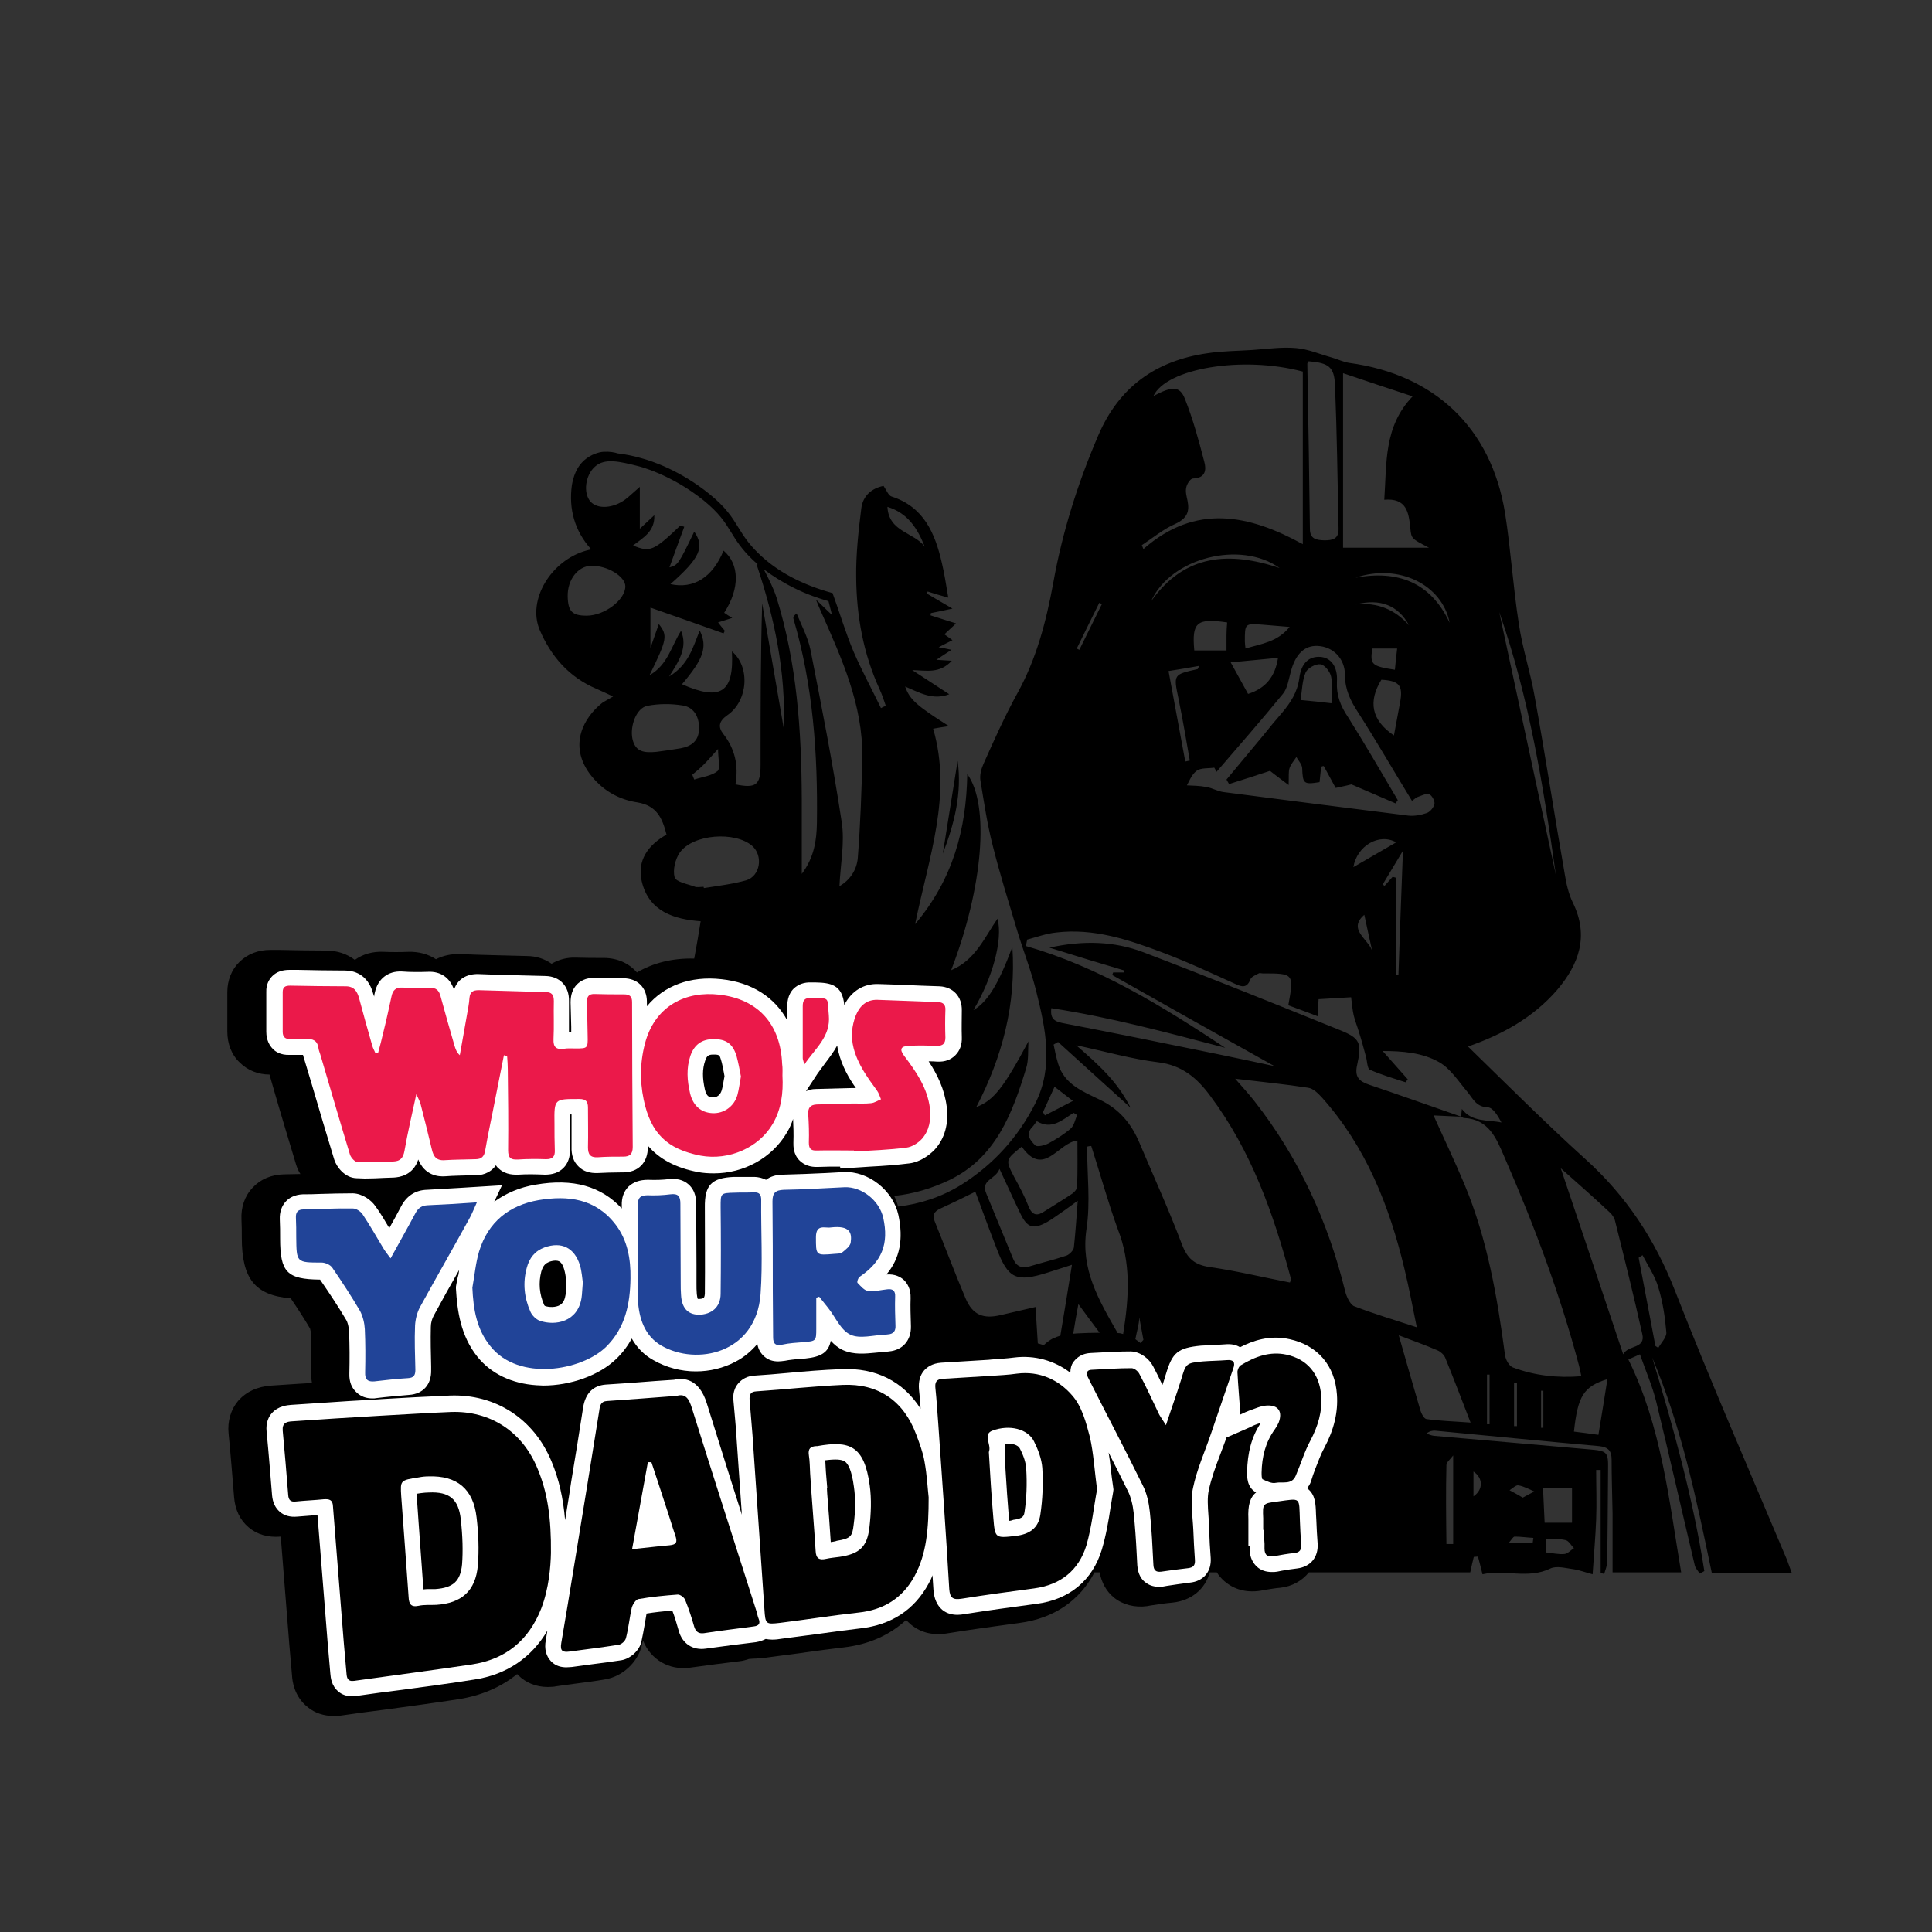 <?xml version="1.0" encoding="utf-8"?>
<!-- Generator: Adobe Illustrator 19.0.0, SVG Export Plug-In . SVG Version: 6.00 Build 0)  -->
<svg version="1.1" id="Layer_1" xmlns="http://www.w3.org/2000/svg" xmlns:xlink="http://www.w3.org/1999/xlink" x="0px" y="0px"
	 viewBox="0 0 600 600" style="enable-background:new 0 0 600 600;" xml:space="preserve">
<rect x="0" y="0" width="600" height="600" fill="#333333" stroke="none"/>
<style type="text/css">
	.st0{fill:#FFFFFF;}
	.st1{fill:#EB194A;}
	.st2{fill:#214498;}
</style>
<g id="XMLID_2231_">
	<path id="XMLID_2336_" d="M556.5,488.6c-0.6-1.5-1-2.8-1.5-4.1c-11.7-27.8-23.8-55.5-34.8-83.6c-6.2-15.9-15.1-29.4-27.7-40.8
		C480,348.8,468,336.8,455.9,325c10.4-3.6,20.2-8.9,27.7-17.6c6.8-8,9.9-16.7,4.9-27c-1.4-2.8-2.1-6.1-2.6-9.2
		c-3.2-18.3-6-36.7-9.3-54.9c-1.3-7.5-3.8-14.9-4.9-22.5c-1.8-11.4-2.5-23.1-4.3-34.5c-4.3-26.4-21.8-43-48.4-46.6
		c-1.9-0.3-3.7-1.2-5.5-1.7c-3.6-1-7.3-2.6-11-2.9c-4.5-0.4-9.1,0.3-13.7,0.6c-4.6,0.3-9.2,0.3-13.8,1c-16,2.3-27.5,10.4-34,25.7
		c-6.3,14.7-11.1,29.9-13.9,45.6c-2.2,12-5.2,23.6-11.2,34.4c-3.9,7.1-7.2,14.5-10.5,21.9c-0.7,1.6-1.2,3.5-0.9,5.2
		c1.1,6.7,2.1,13.5,3.8,20.1c2.2,8.8,4.9,17.4,7.5,26.1c1.9,6.4,4.4,12.6,6,19.1c2.9,11.6,5.5,23.5-0.3,34.9
		c-5.2,10.3-12.9,18.9-22.9,25.2c-6.3,3.9-12.9,6-19.7,6.8c-0.3-1.2-0.7-2.3-1.2-3.3c5.9-0.6,11.6-2.3,17.1-4.9
		c14.5-7,19.6-20.7,23.9-34.8c0.8-2.6,0.5-5.5,0.7-8.3c-7.6,14.2-10.8,18.4-16.2,20.4c8.1-15.6,12.4-32,11.2-49.7
		c-4.3,11.4-7.6,17-12.1,19.6c6-10.1,9.2-21.9,7.5-28.4c-4.1,5.9-6.9,12.9-14.4,16c9.9-25.7,12-51.3,5-60.9
		c-0.3,17.1-4.4,32.6-16.2,46.6c4.2-20.7,11.6-40.1,5.6-60.7c1.5-0.3,3-0.5,4.9-0.8c-10.1-6.4-12.2-8.3-13.6-12.3
		c4.3,1.8,8.5,4.4,13.7,2.4c-4.1-2.7-7.8-5.1-11.5-7.5c4.4,0.1,8.5,1.2,12.3-2.9c-2-0.1-3.2-0.2-4.8-0.3c1.6-1.1,2.9-1.9,4.7-3.1
		c-1.9-0.4-2.8-0.6-4-0.8c1.6-0.8,2.7-1.4,4.3-2.2c-1.1-0.8-1.9-1.4-2.5-1.8c1.2-1.2,2.4-2.2,3.6-3.4c-3.1-1-5.5-1.7-7.9-2.5
		c0-0.2,0.1-0.5,0.1-0.7c2-0.4,4-0.8,6.7-1.4c-3.3-1.9-5.6-3.3-8-4.7c0.1-0.2,0.2-0.4,0.3-0.6c1.9,0.6,3.8,1.2,6.4,1.9
		c-0.7-4.1-1.2-7.5-2-10.8c-2.1-9.2-5.6-17.4-15.6-20.6c-1-0.3-1.6-2-2.5-3.3c-3.6,0.7-6.4,3-6.9,6.9c-0.9,7.1-1.7,14.4-1.6,21.5
		c0.1,12,2.2,23.6,7.2,34.6c0.8,1.7,1.4,3.5,2,5.3c-0.5,0.2-1,0.4-1.5,0.7c-2.8-5.8-5.9-11.5-8.5-17.5c-2.5-5.9-4.3-12.1-6.5-18.1
		l0-0.1c-9.5-2.6-17.3-6.7-23.1-12.4c-3.2-3.1-4.7-5.6-6.2-8c-1.9-3.1-3.9-6.3-9-10.4c-8.9-7.2-17.7-10.2-21.1-11.1
		c-2.4-0.7-4.9-1.2-7.4-1.5c-0.9-0.3-2.4-0.6-4.3-0.5c-0.5,0-3,0.3-5.4,2.1c-3.2,2.4-4.1,6-4.5,8.3c-1,7.3,0.8,14.1,6,19.9
		c-0.8,0.2-1.2,0.3-1.6,0.4c-10.9,3.1-18.3,15.3-14.4,24.6c3.5,8.2,9.1,14.7,17.6,18.3c1.6,0.7,3.1,1.4,5.2,2.4
		c-1.5,0.9-2.5,1.4-3.4,2c-5.8,4.6-10.3,13-4,21.8c3.8,5.2,9,8.2,15,9.1c6,1,7.7,4.9,9,10c-5.7,3.2-9.2,8-7.7,14.5
		c2.2,9.4,10.1,11.8,18.3,12.4c-0.6,3.9-1.3,7.8-2,11.6c-6.6-0.2-12.7,1.3-17.8,4.3c-2.4-2.8-6-4.5-10.3-4.5c-2.9,0-5.9,0-8.7-0.1
		c-2.7-0.1-5.3,0.6-7.5,1.9c-2.1-1.5-4.8-2.4-7.7-2.4c-6.9-0.2-13.8-0.3-20.7-0.6c-2.8-0.1-5.4,0.5-7.5,1.6
		c-2.4-1.6-5.4-2.4-8.6-2.3c-2.6,0.1-5.1,0.1-7.5,0c-3.5-0.2-6.6,0.7-9.1,2.5c-2.5-1.9-5.5-2.9-9-2.9c-4.8,0-9.7-0.1-14.5-0.2
		l-2.7,0c-3.9,0-7.1,1.3-9.6,3.7c-2.5,2.4-3.8,5.8-3.8,9.4c0,4.1,0,8.1,0,12.2c0,3.8,1.3,7.3,3.9,9.7c2.4,2.4,5.7,3.7,9.2,3.7
		l1.2,4.2c2.3,8,4.7,15.9,7.1,23.9c0.3,0.9,0.7,1.9,1.3,2.8c-0.1,0-0.2,0-0.3,0c-1.6,0-3.3,0.1-4.9,0.1c-3.8,0.1-7.2,1.5-9.6,4.1
		c-2.5,2.6-3.7,6.1-3.5,10c0.1,1.9,0.1,3.7,0.1,5.6c0,12.7,4.1,17.9,15.2,18.8c2.3,3.4,4.3,6.5,6,9.4c0,0.1,0.1,0.4,0.2,0.9
		c0.2,4.2,0.2,8.6,0.1,12.6c0,1.2,0.1,2.3,0.3,3.4c-1.2,0.1-2.3,0.1-3.5,0.2l-9.1,0.6c-4.4,0.3-7.8,1.9-10.3,4.7
		c-2.3,2.7-3.4,6.4-3,10.2c0.7,7.1,1.2,13.6,1.7,19.7c0.3,3.9,1.8,7.1,4.5,9.4c2.7,2.3,6.1,3.2,9.9,2.9c0,0,0.1,0,0.1,0
		c0.6,8,1.3,16,1.9,24c0.5,6.4,1,12.8,1.6,19.2c0.1,1.6,0.6,6.4,4.9,9.8c2.2,1.8,5,2.7,8,2.7c0.7,0,1.4,0,2.1-0.1
		c4.7-0.7,9.4-1.3,14.1-1.9c6.6-0.9,14.8-2,22.6-3.2c7-1.1,13.1-3.7,18.2-7.8c0.1,0.1,0.2,0.2,0.3,0.3c2.4,2.4,5.6,3.7,9.2,3.7
		c1.2,0,2.2-0.1,2.5-0.2c1.9-0.3,3.8-0.5,5.8-0.8c3.1-0.4,6.4-0.8,9.7-1.4c5.2-0.9,9.9-5.2,11.2-10.4c0.1-0.5,0.2-1,0.4-1.6
		c2.4,5.9,8.1,9.3,14.6,8.4c5.1-0.7,10.3-1.4,15.4-2c1-0.1,2-0.4,2.9-0.7c0.4,0,0.9-0.1,1.3-0.1h0c1.3,0,2.6-0.2,3.8-0.3
		c3.8-0.5,7.6-1,11.5-1.5l0.6-0.1c4.1-0.6,8.2-1.1,12.3-1.6c7.7-0.9,14.2-3.8,19.3-8.5c0.5,0.5,1,1,1.6,1.5
		c3.1,2.5,6.9,3.4,11.5,2.6c7.4-1.2,14.9-2.2,22.2-3.2c10.6-1.4,18.7-7,23.2-15.7c0.5,0,1.1,0,1.6,0c0.6,3.2,2.1,5.9,4.4,7.8
		c2.8,2.3,6.6,3.2,10.3,2.7l1.1-0.2c2.4-0.4,4.6-0.7,6.8-0.9c5.9-0.6,10.2-4.2,11.6-9.4c0.7,0,1.5,0,2.2,0c0.6,1,1.4,1.9,2.3,2.7
		c3,2.6,6.8,3.7,11.3,3l1.6-0.3c1.5-0.2,2.9-0.5,4.4-0.6c3.8-0.4,6.9-2.2,9-4.8c16.8,0,33.5,0,50.1,0c0.4-1.8,0.7-3.3,1.1-4.8
		c0.4,0,0.9-0.1,1.3-0.1c0.4,1.6,0.9,3.3,1.4,5.5c6.9-1.6,14.1,1.6,21.1-1.8c1.9-0.9,4.7-0.1,7,0.2c2.1,0.3,4.1,1.1,6.1,1.6
		c0.4-6.3,0.9-11.6,1.1-17c0.2-5.1,0-10.3,0-15.4c0.5,0,0.9,0,1.4,0c0,10.7,0,21.3,0,32c0.4,0.1,0.7,0.2,1.1,0.3
		c0.3-1.2,0.9-2.4,0.9-3.6c0.2-9.5,0.2-19,0.3-28.6c0.1-5.8-0.2-6-6-6.5c-16-1.4-32.1-2.8-48.1-4.2c-0.8-0.1-1.5-0.4-2.3-0.7
		c1-0.8,1.8-0.9,2.6-0.9c17,1.6,34,3.3,51,4.8c2.9,0.3,3.9,1.5,3.9,4.2c0,5.6,0.2,11.2,0.3,16.8c0,6.1,0,12.2,0,18.2
		c7.6,0,14.3,0,21.3,0c-3.8-22.6-6.1-45.2-16.4-66.1c0.9-0.4,2-0.9,3.6-1.6c1.8,5.2,3.9,9.9,5.1,14.9c4.1,16.8,7.9,33.7,11.9,50.5
		c0.2,1,1,1.8,1.6,2.7c0.5-0.3,0.9-0.5,1.4-0.8c-3.5-22.6-9.6-44.5-16.2-66.3c9.1,21.5,13.8,44.2,18.5,66.8
		C539.9,488.6,548,488.6,556.5,488.6z M483.2,271.8c-5.9-27.2-11.7-54.4-17.6-81.7C474.9,216.6,479.3,244.1,483.2,271.8z
		 M182.2,191.2c-4.5,0-5.8-1.3-5.9-6c-0.1-5.2,3.2-9.4,7.3-9.5c5-0.1,10.6,3.3,10.6,6.4C194.2,186.3,187.7,191.2,182.2,191.2z
		 M203.8,233.5c-3.5,0.3-6.5,0.2-7.4-4.1c-0.8-3.9,1.2-9.5,4.6-10.2c3.6-0.7,7.5-0.7,11.1-0.1c3.6,0.6,5.1,3.8,5,7.3
		c-0.1,3.7-2.4,5.4-5.8,6C208.8,232.8,206.3,233.2,203.8,233.5z M218.6,237.4c1.2-1.2,2.2-2.4,4.4-4.8c0,3.1,0.8,6.1-0.2,6.9
		c-1.9,1.5-4.8,1.8-7.2,2.6c-0.2-0.5-0.4-1-0.6-1.5C216.2,239.6,217.4,238.6,218.6,237.4z M231.7,273.4c-4.3,1.2-8.7,1.7-13.1,2.4
		c0-0.1-0.1-0.3-0.1-0.4c-1,0-2.1,0.3-2.9-0.1c-2.2-0.8-5.7-1.4-6.1-2.9c-0.6-2.2,0.2-5.6,1.6-7.6c4.1-5.8,17.2-6.7,22.5-2.1
		C237.1,265.8,236.1,272.1,231.7,273.4z M243.4,226.2c-2.2-12.9-4.5-25.9-6.7-38.8c-0.5,16.9-0.5,33.5-0.5,50.2c0,6.2-1.4,7.3-7.8,6
		c1-5.8-0.1-11-3.8-15.7c-1.7-2.2-1.3-4,1.3-5.8c6.5-4.5,7.1-15.1,1.4-19.8c0.7,12.8-3.5,15.5-15.5,10.2c6.7-7.9,8-11.6,5.5-16.7
		c-2.1,5.2-3.4,10.6-9.5,14.3c3.2-5,5.8-9.1,3.7-14.2c-3,4.7-4.1,10.6-9.8,13.8c5.5-11.2,5.7-12.3,2.9-15.9
		c-0.8,2.2-1.5,4.3-2.6,7.4c0-5.2,0-9.1,0-12.5c7.6,2.7,15.2,5.3,22.7,8c0.1-0.3,0.3-0.5,0.4-0.8c-0.7-0.8-1.4-1.7-2.1-2.6
		c1.6-0.5,2.9-0.9,4.4-1.4c-1-0.6-1.8-1.1-2.5-1.6c5-7.7,4.7-15.2-0.2-19.3c-3.4,8.3-9.3,12-16.5,10.4c9.2-8.1,10.7-11.5,7.4-16.3
		c-4.9,10.2-5.1,10.4-7.7,11.1c1.4-3.9,3-8.3,4.6-12.6c-0.4-0.1-0.8-0.3-1.2-0.4c-8.3,7.9-9.4,8.4-14.7,6.2c3.1-2.4,6.8-4.3,6.6-9.4
		c-1.7,1.6-3,2.8-4.5,4.2c0-4.2,0-8.1,0-13c-2.2,1.9-3.3,3-4.5,3.9c-3.8,2.8-8.6,3.1-10.8,0.7c-2.4-2.7-1.6-8.3,1.4-10.9
		c3-2.7,7.6-1.6,13.5-0.1c0,0,10,2.4,20.2,10.6c4.8,3.9,6.6,6.7,8.5,9.8c1.6,2.6,3.2,5.2,6.6,8.5c0.5,0.5,1.1,1,1.7,1.5
		c-0.1,0.1-0.2,0.1-0.3,0.2C240.5,191.8,244.1,208.7,243.4,226.2z M266.4,266.4c-0.3,3.8-2.5,7-5.7,8.8c0.3-6.8,1.7-13.5,0.7-19.9
		c-2.7-17.9-6.2-35.7-9.7-53.5c-0.8-3.9-2.8-7.6-4.3-11.3c-1,0.8-1.1,1.2-1,1.6c6.1,20.7,7.6,42,7.3,63.5
		c-0.1,5.3-0.8,10.6-4.7,15.8c0-8.5,0-16,0-23.5c-0.1-21-1.5-41.9-7.8-62.2c-1-3.1-2.5-6-4-8.9c2.5,1.9,5.6,3.9,9.4,5.8
		c4,2,7.6,3.2,10.7,4.1c0.4,1.4,0.7,2.9,1.1,4.3c-1.5-1.4-2.8-2.7-5-4.8c0.8,2,1.2,2.9,1.6,3.8c6.4,14.5,13,28.9,12.8,45.2
		C267.6,245.5,267.2,256,266.4,266.4z M287.2,169.8c-3.2-4.5-11.2-4.5-11.6-12.4C282.1,159.4,285,164.3,287.2,169.8z M485.9,482.6
		c-1.9,0.2-3.8-0.3-5.9-0.5c0-1.4,0-2.6,0-4.2c2.2,0.1,4.2-0.1,6.2,0.4c1,0.2,1.7,1.6,2.6,2.5C487.8,481.4,486.9,482.5,485.9,482.6z
		 M488.2,462.2c0,3.8,0,7.1,0,10.7c-2.7,0-5.4,0-8.5,0c-0.2-3.6-0.3-7-0.5-10.7C482.3,462.2,485,462.2,488.2,462.2z M471.6,461.3
		c1.7,0.3,3.3,1.2,4.9,1.9c-1.1,0.6-2.2,1.1-3.6,1.9c-1.5-0.9-2.8-1.6-4.1-2.3C469.8,462.2,470.8,461.1,471.6,461.3z M470.4,477.2
		c1.9,0,3.8,0.3,5.8,0.4c-0.1,0.5-0.1,1-0.2,1.5c-2.2,0-4.4,0-7.4,0C469.4,478.2,469.9,477.2,470.4,477.2z M457.6,457
		c3,2,3.1,5.6,0,7.7C457.6,462,457.6,459.6,457.6,457z M449.2,455c0-0.9,1.2-1.8,2.1-3c0,9.7,0,18.6,0,27.5c-0.7,0-1.4,0-2.1,0
		C449.1,471.3,449,463.2,449.2,455z M450.2,193.4c-5.9-12.6-16.1-16.4-29.2-14C434.3,174.9,447.9,181.5,450.2,193.4z M432.5,272.3
		c-0.8,0.9-1.6,1.8-2.5,2.8c-0.2-0.1-0.4-0.3-0.6-0.4c1.9-3.2,3.8-6.3,6.3-10.5c-0.5,13.7-1,26.1-1.4,38.5c-0.2,0-0.4,0-0.7,0.1
		c0-10.1,0-20.1,0-30.2C433.2,272.5,432.8,272.4,432.5,272.3z M420.3,269.3c1.1-6.6,8-10.7,13.3-7.7
		C429.1,264.2,425.1,266.5,420.3,269.3z M426.3,296c-0.5-4-8.2-7.1-2.6-11.9C424.6,288.2,425.4,292.1,426.3,296z M380.1,246
		c-1.9-0.2-3.6-1.3-5.5-1.6c-2.1-0.4-4.2-0.4-6-0.5c0.6-1,1.4-3.3,3-4.5c1.3-1,3.6-0.7,5.5-1c0.2,0.4,0.5,0.8,0.7,1.3
		c6.9-8,13.9-16,20.6-24.2c1.5-1.8,1.8-4.6,2.5-7c1.4-5.3,4.2-8.1,8.3-7.9c4.7,0.2,8.5,3.8,8.5,9.1c0,4.5,1.7,7.9,4.1,11.6
		c5.7,8.9,11,18.1,16.7,27.4c0.8-0.5,1.2-1,1.8-1.2c1.2-0.4,2.6-1.2,3.6-0.8c0.8,0.3,1.7,2,1.6,2.9c-0.2,1.1-1.3,2.5-2.4,2.9
		c-1.8,0.6-3.8,1-5.7,0.8C418.3,250.9,399.2,248.5,380.1,246z M386.8,201.4c-0.1-1.1-0.2-1.6-0.2-2.2c0-5.6,0-5.6,5.5-5.2
		c2.5,0.2,5,0.4,8.4,0.7C396.7,199.4,391.8,199.9,386.8,201.4z M396.9,204.3c-0.9,5.9-3.9,9.5-9.3,11.2c-1.9-3.4-3.7-6.7-5.4-9.8
		C386.3,205.3,391.5,204.8,396.9,204.3z M357.5,186.7c6-13.5,27.8-19,39.9-10.3C381.8,171.2,367.9,172,357.5,186.7z M380.9,202
		c-3.4,0-6.7,0-10,0c-0.8-8.7,0.7-10.1,10.2-8.7c-0.1,1.3-0.2,2.6-0.2,3.9C380.9,198.6,380.9,200,380.9,202z M372.4,206.8
		c-0.3,0.7-0.4,1-0.5,1c-7.5,1.7-7.5,1.6-5.9,9.2c1.3,6.4,2.4,12.8,3.5,19.2c-0.5,0.1-0.9,0.2-1.4,0.3c-1.7-9.2-3.4-18.4-5.2-28.1
		C366.1,207.9,369.1,207.4,372.4,206.8z M429,211.1c5.6,0.3,6.8,1.8,5.8,7.1c-0.6,3.4-1.3,6.8-1.9,10.2
		C425.8,223.6,424.9,217.8,429,211.1z M426.2,201.4c2.4,0,4.7,0,7.7,0c-0.3,2.4-0.5,4.5-0.7,6.6C426,206.9,425.4,206.4,426.2,201.4z
		 M421.1,187.7c7.6-1.9,13.1,0.3,16.5,6.5C433.2,189.3,427.8,187,421.1,187.7z M417.1,115.9c6.8,2.3,14,4.7,21.6,7.2
		c-9,9.4-8,20.6-8.8,32.1c7-0.6,7.6,4,8.1,8.9c0.3,3.2,0.4,3.2,5.8,6c-8.1,0-17,0-26.7,0C417.1,152.6,417.1,134.7,417.1,115.9z
		 M406.4,112.2c6.2,0.5,8,1.7,8.2,7.5c0.6,14.8,0.8,29.6,1.1,44.5c0.1,3.2-1.9,3.6-4.4,3.6c-2.4-0.1-4.5-0.3-4.5-3.6
		c-0.2-17.1-0.5-34.2-0.8-51.2C406,112.7,406.2,112.5,406.4,112.2z M368.8,155.5c-0.3-1.4-0.7-2.8-0.4-4.1c0.2-1.1,1.3-2.8,2.1-2.8
		c3.9-0.1,4.2-2.7,3.5-5.2c-1.7-6.6-3.5-13.2-6-19.5c-1.6-4.1-4-4-9.8-0.9c4-8.6,27.6-12.6,46.4-7.6c0,17.7,0,35.5,0,53.6
		c-16.7-9.2-33.3-12.7-49.5,1.5c-0.2-0.4-0.3-0.8-0.5-1.2c3.5-2.3,6.7-5,10.4-6.6C368.6,161,369.5,159,368.8,155.5z M341.4,187.2
		c0.3,0.1,0.5,0.3,0.8,0.4c-2.3,4.7-4.7,9.5-7,14.2c-0.3-0.1-0.6-0.3-0.8-0.4C336.7,196.6,339.1,191.9,341.4,187.2z M318.6,293.8
		c0.1-0.7,0.3-1.3,0.4-2c3-0.8,6-1.9,9-2.2c11.6-1.4,22.4,2.2,33,6.2c7.7,2.9,15.2,6.4,22.7,9.8c2.1,1,3.6,1.2,4.6-1.4
		c0.3-0.9,1.7-1.4,2.6-1.9c0.3-0.2,0.8,0,1.2,0c9.7,0,9.8,0,8,9.9c2.9,1.1,5.8,2.1,9.1,3.4c0.1-1.8,0.2-3.2,0.3-5.3
		c3.3-0.2,6.5-0.4,10.1-0.6c0.3,2.1,0.4,3.9,0.8,5.6c0.4,1.7,1.1,3.4,1.6,5.1c0.8,2.5,1.5,5.1,2.2,7.7c0.4,1.4,0.4,3.7,1.2,4.1
		c3.6,1.6,7.4,2.7,11.1,3.9c0.2-0.3,0.5-0.6,0.7-0.9c-2.6-2.9-5.2-5.9-7.8-8.8c6.1,0,12.4,0.5,17.6,3.5c3.5,2,6,6,8.8,9.3
		c1.7,2.1,2.7,4.6,6.3,4.7c1.6,0.1,3.1,2.7,4.2,4.7c-4.3-0.9-9.1,0-12.3-4.2c-0.1,0.9-0.2,1.7-0.2,2.4c-9.5-3.3-19-6.7-28.5-9.9
		c-3.3-1.1-4.7-2.5-3.8-6.3c1.5-6.8,0.8-8.2-5.4-10.7c-20.3-8.2-40.6-16.4-61.1-24.2c-9-3.4-18.6-3.7-29.1-1.4
		c8.3,2.6,15.8,4.9,23.3,7.1c0,0.2-0.1,0.4-0.1,0.6c-1.1,0-2.3,0-3.4,0c-0.1,0.3-0.2,0.6-0.3,0.8c17.2,9.7,34.4,19.4,50.4,28.3
		c-4.7-1-11.1-2.4-17.5-3.7c-16.1-3.3-32.3-6.6-48.4-9.7c-2.5-0.5-3.8-1.4-3.4-4.6c18.3,2.8,36.1,7.6,54,12.3
		C361,312.5,341.3,300.3,318.6,293.8z M327.5,337.5c1.8,1.4,3.4,2.6,5.7,4.4c-3.5,1.8-6.1,3.2-8.7,4.5c-0.2-0.3-0.4-0.7-0.6-1
		C325,343,326.2,340.4,327.5,337.5z M320.6,350c0.5-0.5,0.8-1.1,1.4-1.8c4.6,2.8,7.9-0.4,11.4-2.6c0.4,0.2,0.8,0.5,1.1,0.7
		c-0.6,1.4-0.9,3.2-2,4.2c-2.1,1.8-4.5,3.3-6.9,4.6c-1.2,0.6-3.5,1.2-4.1,0.6C320.1,354.3,318.3,352.3,320.6,350z M317.3,356.1
		c6.9,9.8,11.3-1.3,17.3-1.9c0,4.7,0.1,9.5-0.1,14.3c0,0.8-0.8,1.7-1.5,2.2c-2.8,1.9-5.7,3.6-8.5,5.4c-2.3,1.6-3.9,1.5-5.1-1.5
		c-1.2-3.1-2.8-6.1-4.4-9C312.2,360.2,312.2,360.2,317.3,356.1z M310.4,363c2.5,5.3,4.4,9.6,6.5,13.9c2.1,4.4,4,5,8.3,2.6
		c1.6-0.9,3-2,4.5-3c1.5-1,2.9-2.1,5-3.6c-0.4,5.4-0.7,9.9-1.2,14.5c-0.1,0.9-1.3,2.1-2.2,2.5c-3.8,1.3-7.7,2.2-11.6,3.4
		c-2.7,0.8-4.3-0.3-5.2-2.7c-2.7-6.6-5.4-13.1-8.1-19.7C304.3,366.3,309.2,366.4,310.4,363z M329.3,414.8c-0.7,0.2-1.4,0.5-2.1,0.8
		l-0.2-0.4l0.1,0.4c-1.1,0.6-2.1,1.3-3,2.2c-0.6-0.3-1.2-0.4-1.8-0.6c-0.2-3.7-0.5-7.4-0.7-11.3c-3.8,0.9-7.3,1.7-10.8,2.5
		c-5.4,1.3-8.7,0-10.9-5.1c-3.3-7.8-6.3-15.8-9.5-23.7c-0.9-2.1-0.5-3.3,1.7-4.3c3.5-1.6,7-3.3,10.8-5.2c2.2,5.9,4.3,11.7,6.6,17.6
		c3.6,9.5,6.1,10.6,15.9,7.5c2.1-0.7,4.2-1.3,7.5-2.4C331.7,400.4,330.5,407.7,329.3,414.8z M334.5,414.1l-1.2,0.1
		c0.5-3.1,1-6.1,1.6-9.2c2.2,3,4.4,6,6.6,8.9C339,413.9,336.6,414,334.5,414.1z M348.8,414.3c-0.6-0.2-1.1-0.3-1.7-0.3
		c-6-10.5-11.5-19.8-9.7-32.2c1.3-8.4,0.2-17.1,0.2-25.7c0.4-0.1,0.8-0.2,1.3-0.2c2.8,8.7,5.2,17.5,8.3,26
		C351.2,392.1,350.7,402.6,348.8,414.3z M354.2,417.1c-0.5-0.4-1.1-0.8-1.6-1.2c0.4-2.3,1.2-4.6,1.2-6.8c0.4,2.3,0.9,4.6,1.3,7
		C354.8,416.4,354.5,416.8,354.2,417.1z M400.6,398.3c-8.3-1.6-16.5-3.6-24.9-4.8c-4.8-0.7-7-2.7-8.7-7.2
		c-4-10.6-8.7-20.9-13.1-31.3c-2.5-6-6.3-10.6-12.4-13.5c-5.1-2.5-11-4.7-12.9-11.2c-0.6-2-1-3.9-1.4-5.9c0.5-0.3,0.9-0.5,1.4-0.8
		c7.2,6.5,14.4,13.1,22.5,20.4c-4.1-8.2-10-13.4-16.9-19.4c9.3,2,17.3,4.3,25.5,5.3c7.4,0.9,12.1,4.9,16.2,10.5
		c12.7,17,19.6,36.5,25,56.7C401,397.4,400.8,397.7,400.6,398.3z M417.8,401.2c-5.3-21.7-14.4-41.6-28.2-59.2c-1.7-2.2-3.6-4.2-6-7
		c8.3,1,15.5,1.7,22.6,2.8c1.6,0.2,3.1,1.7,4.3,3c13.7,15.3,21,33.7,25.7,53.4c1.4,5.8,2.5,11.7,3.8,18c-7-2.3-13.4-4.2-19.6-6.6
		C419.2,404.9,418.2,402.7,417.8,401.2z M443,440.7c-0.8-0.1-1.7-1.9-2-3.1c-2.2-7.4-4.3-14.9-6.6-22.9c4.2,1.6,8.2,3,12.1,4.7
		c0.9,0.4,1.9,1.3,2.3,2.2c2.6,6.4,5.1,12.9,7.9,20.2C451.4,441.4,447.2,441.3,443,440.7z M462.6,442.3c-0.3,0-0.6,0-0.8,0
		c0-5.1,0-10.2,0-15.4c0.3,0,0.6,0,0.8,0C462.6,432,462.6,437.2,462.6,442.3z M471.1,442.9c-0.3,0-0.6,0-0.9,0c0-4.5,0-9,0-13.5
		c0.3,0,0.6,0,0.9,0C471.1,434,471.1,438.5,471.1,442.9z M479.3,443.4c-0.2,0-0.5,0-0.7,0c0-3.8,0-7.6,0-11.5c0.2,0,0.5,0,0.7,0
		C479.3,435.8,479.3,439.6,479.3,443.4z M469.9,424.7c-1.2-0.4-2.3-2.4-2.5-3.8c-2.4-18.1-5.5-36.1-12.6-53.1
		c-3.1-7.4-6.6-14.7-9.6-21.4c2.7,0.1,5.7,0.3,8.7,0.4c0,0,0,0.1,0,0.1c0.3,0.1,0.5,0.3,0.8,0.3c7.7,0.4,10,6.3,12.5,12.1
		c9.2,21.1,17.3,42.6,23.2,64.9c0.2,0.9,0.4,1.9,0.7,3.2C483.6,428,476.6,427.2,469.9,424.7z M496.4,445.6c-2.7-0.4-5.2-0.7-7.6-1
		c1.2-11.1,3-14,10.4-16.3C498.3,434,497.4,439.6,496.4,445.6z M504.1,420.6c-6.5-19.5-12.8-38.2-19.4-57.8
		c5.5,4.9,10.4,9.2,15.2,13.7c0.8,0.7,1.5,1.8,1.7,2.8c2.9,11.6,5.8,23.2,8.4,34.9C511.2,419,505.6,417.6,504.1,420.6z M515,418.6
		c-0.3-0.2-0.6-0.4-0.9-0.6c-1.7-9.1-3.5-18.3-5.2-27.4c0.4-0.3,0.8-0.5,1.2-0.8c1.7,3.3,3.9,6.5,4.9,10c1.4,4.5,2.1,9.3,2.5,14
		C517.6,415.3,515.9,417,515,418.6z"/>
	<path id="XMLID_2538_" d="M297.4,236.3c-1.5,9.6-3.1,19.2-4.6,28.8C296.4,255.8,298.8,246.3,297.4,236.3z"/>
	<path id="XMLID_2541_" d="M415.2,211.7c0.3-4.7-1.9-7.5-5.2-7.7c-3.4-0.2-5.9,1.8-6.5,6.7c-0.6,4.3-2.7,7.5-5.3,10.6
		c-2,2.3-4,4.7-5.9,7.1c-3.8,4.6-7.6,9.1-11.4,13.7c0.3,0.5,0.5,0.9,0.8,1.4c4.4-1.4,8.8-2.8,12.7-4.1c1.4,1.1,3.1,2.4,5.8,4.4
		c0.1-2.9-0.1-4.2,0.3-5.3c0.4-1.2,1.4-2.3,2.1-3.4c0.6,1.1,1.7,2.2,1.8,3.4c0.2,4.9,0.4,5.2,5.4,4.4c0.2-1.6,0.3-3.2,0.5-4.8
		c0.3-0.1,0.5-0.2,0.8-0.2c1.1,2,2.2,4,3.7,6.8c1.6-0.3,3.6-0.8,4.9-1.1c4.6,2,9.1,3.9,13.7,5.9c0.2-0.3,0.5-0.7,0.7-1
		c-5.1-8.6-10.1-17.3-15.4-25.7C416.2,219.1,415,215.8,415.2,211.7z M413.5,218.4c-3.4-0.4-6.1-0.7-9.6-1c0.5-3.1,0.5-6.1,1.6-8.6
		c0.6-1.3,3.1-2.7,4.6-2.5c1.3,0.2,3,2.3,3.3,3.9C413.9,212.5,413.5,215.2,413.5,218.4z"/>
</g>
<g id="XMLID_2479_">
	<path id="XMLID_2548_" class="st0" d="M89.9,327.6c0.6,0,1.2,0,1.8,0c0.8,0,1.6,0,2.4,0c0.1,0.4,0.2,0.7,0.3,1.1
		c0.1,0.2,0.1,0.4,0.2,0.6l2.1,7c2.3,7.9,4.7,15.9,7.1,23.8c0.7,2.3,3.3,5.7,6.9,5.8c0.9,0,1.7,0.1,2.6,0.1c2.1,0,4.1-0.1,6.1-0.2
		c1,0,1.9-0.1,2.9-0.1c1.8-0.1,6-0.7,7.6-5.6c2,4.9,6.1,5.4,8.5,5.2c2.5-0.2,5-0.2,7.6-0.3l1.7,0c1.5,0,4.4-0.4,6.3-3.1
		c0.2,0.3,0.5,0.7,0.9,1c2.2,2.1,5.1,1.9,6,1.9c2.9-0.2,5.8-0.1,8.3,0c2.4,0,4.3-0.6,5.8-2.1c1.4-1.4,2.1-3.4,2-5.8
		c-0.1-1.7-0.1-3.5-0.1-5.2c0-1,0-1.9,0-2.9c0-0.9,0-1.9,0-2.7c0.2,0,0.4,0,0.6,0c0,1.1,0,2.1,0,3.2c0,2.3,0,4.5,0,6.8
		c-0.1,2.6,0.6,4.7,2.2,6.2c1.5,1.5,3.5,2.1,6,2c2.2-0.1,4.5-0.2,7-0.2c0.2,0,0.4,0,0.7,0c2.4,0,4.3-0.7,5.7-2.1
		c1.4-1.4,2.1-3.4,2.1-5.8c0-0.1,0-0.3,0-0.4c3.6,4.2,8.7,6.9,15.6,8.2c1.6,0.3,3.2,0.4,4.9,0.4c9.3,0,18.1-4.8,22.7-12.7
		c0.8-1.3,1.4-2.7,1.9-4.2c0.1,2.2,0.2,4.6,0.1,7.4c0,0.9-0.1,3.6,2,5.6c1.4,1.3,3.2,2,5.6,1.9c2.3-0.1,4.5-0.1,6.9-0.1l0.1,0.6
		l4.8-0.3c1.5-0.1,3-0.2,4.5-0.3c4-0.2,8.1-0.5,12.1-1c3.3-0.4,6.2-2.5,7.9-4.3c3.1-3.4,4.4-8.1,3.7-13.4c-0.7-5.4-2.9-9.9-5.6-14
		c0.9,0,1.8,0,2.7,0.1c2.4,0.1,4.2-0.6,5.6-2c1.4-1.4,2.1-3.3,2-5.6c-0.1-2.9,0-5.8,0-8.3c0.1-4.3-2.7-7.3-6.9-7.5l-5.8-0.2
		c-4.4-0.2-8.8-0.4-13.1-0.5c-4.7-0.2-8.5,2.2-10.7,6.5c-0.6-6.3-4.2-6.9-9-7l-1.2,0c-2.3-0.1-4.1,0.6-5.5,1.9c-2,2-2,4.7-2,5.6
		c0,1.4,0,2.9,0,4.3c-3.9-7.2-11-11.8-20.4-12.8c-9.7-1.1-17.9,2-23.2,8.4c0-0.5,0-0.9,0-1.4c0-4.4-2.9-7.3-7.4-7.3
		c-3,0-6,0-8.9-0.1c-2.8-0.1-4.5,1.1-5.4,2c-1.4,1.4-2,3.3-2,5.6c0.1,2.5,0.1,5.1,0.2,7.6l0,1.7c-0.2,0-0.5,0-0.7,0
		c0-1.5,0-3.1,0-4.6c0-1.7,0-3.4,0-5.1c0.1-4.6-2.8-7.7-7.3-7.8c-6.9-0.2-13.9-0.3-20.8-0.6c-3.8-0.1-6.6,1.7-7.6,4.9
		c-1.2-3.7-4.1-5.8-8.1-5.6c-2.8,0.1-5.5,0.1-8.1-0.1c-4.3-0.2-7.5,2.3-8.4,6.6c-0.1,0.4-0.2,0.8-0.2,1.2c-0.1-0.3-0.2-0.6-0.3-0.9
		c-1.7-6.3-6.3-7.2-8.8-7.2c-4.9,0-9.8-0.1-14.6-0.2l-2.6,0c-2.2,0-4,0.6-5.3,1.9c-0.9,0.9-2,2.5-1.9,5c0,4.1,0,8.2,0,12.3
		c0,2.7,1.1,4.4,2,5.3C85.5,326.6,87.2,327.7,89.9,327.6z M260,324.7c0.1,0.7,0.2,1.3,0.4,2c1.1,4.4,3.2,8.1,5.4,11.2
		c-0.4,0-0.8,0-1.1,0c-3.8,0.1-7.5,0.2-11.3,0.3c-1.3,0-2.3,0.3-3.1,0.7l3.6-5.5c0.8-1.1,1.6-2.2,2.5-3.4
		C257.6,328.4,258.9,326.7,260,324.7z M219,329.4c0.5-1.5,1-1.9,2.5-1.9c0.1,0,0.1,0,0.2,0c1.7,0,1.8,0.2,2.2,1.6
		c0.4,1.2,0.6,2.6,0.9,4c0.1,0.4,0.1,0.7,0.2,1.1c-0.1,0.4-0.1,0.8-0.2,1.1c-0.2,1.3-0.4,2.4-0.7,3.4c-0.4,1.3-1.5,2.2-2.8,2.1
		c-0.8,0-1.9-0.1-2.4-2.5C218.1,334.7,218.1,332,219,329.4z"/>
	<path id="XMLID_2555_" class="st0" d="M141.7,399l-0.1,0.6l0,0.6c0.4,6.8,1.4,14.6,6.7,21.2c4.2,5.2,10.6,8.3,18.3,8.8
		c0.7,0,1.4,0.1,2.1,0.1c8.6,0,17.4-3.2,22.6-8.2c2.1-2,3.7-4.2,4.9-6.4c1.6,2.8,3.8,5.1,6.7,6.7c4,2.3,8.6,3.5,13.2,3.5
		c4.3,0,8.5-1,12.3-3c2.7-1.4,4.9-3.3,6.8-5.5c0.3,1.7,1.1,3,2.3,4c1.2,1,2.6,1.4,4.2,1.4c0.6,0,1.3-0.1,2.1-0.2
		c1.4-0.3,3-0.4,4.6-0.6l1.7-0.1c4.9-0.5,7.2-1.9,7.9-5.5c1.1,1.2,2.3,2.2,3.8,2.9c3.4,1.5,6.9,1.1,10.1,0.8c1-0.1,2.1-0.2,3-0.3
		c0.3,0,0.7,0,1.2-0.1c4.3-0.4,6.9-3.5,6.8-7.8c-0.1-3.5-0.2-6.2-0.1-8.7c0.1-3-1.1-4.7-2.1-5.7c-1-0.9-2.7-1.9-5.4-1.7
		c4.2-5,5.3-11,3.7-18.5c-1.7-7.7-9.4-13.7-17-13.3c-1.8,0.1-3.6,0.2-5.5,0.3c-4.4,0.2-8.9,0.4-13.3,0.5c-2.2,0-4,0.6-5.3,1.6
		c-1-0.5-2.2-0.9-3.9-0.9c-0.9,0-1.8,0-2.8,0c-1.1,0-2.2,0-3.3,0c-6.9,0.3-9.1,2.5-9,9.5c0,8.6,0.1,17.7,0,26.8
		c0,0.3-0.1,0.9-0.3,1.2c-0.3,0.3-0.9,0.4-1.6,0.4c-0.2,0-0.3,0-0.3,0c-0.1-0.2-0.2-0.7-0.3-1.5c-0.1-1.1-0.1-2.2-0.1-3.4l0-5.7
		c0-6.3-0.1-12.6-0.1-18.9c0-1,0-4-2.4-6.1c-1.6-1.4-3.7-1.9-6.2-1.6c-1.8,0.2-3.7,0.3-6.4,0.2c-2.5,0-4.5,0.7-6,2.1
		c-1.5,1.5-2.2,3.5-2.1,6c0,0.3,0,0.6,0,0.8c-6.4-6.9-15.1-9.4-26.7-7.4c-5,0.8-9.3,2.7-12.9,5.3l2.4-5.1l-12.9,0.8
		c-3.6,0.2-7,0.4-10.4,0.6c-3.6,0.1-6.3,1.9-8,5.1c-1.2,2.3-2.4,4.5-3.7,6.8c-1.3-2.2-2.7-4.6-4.3-6.8c-1.3-1.9-4-3.9-7-4
		c-3.5,0-7.1,0.1-10.5,0.2c-1.7,0.1-3.3,0.1-5,0.1c-2.7,0.1-4.4,1.2-5.3,2.2c-1.3,1.4-2,3.3-1.9,5.6c0.1,1.9,0.1,3.9,0.1,5.9
		c0,10.5,2.1,12.7,12.4,12.8c3.1,4.5,5.8,8.6,8.1,12.5c0.5,0.8,0.8,2.1,0.9,3.5c0.2,4.4,0.2,8.9,0.1,13.1c-0.1,2.6,0.7,4.6,2.3,6
		c1.3,1.2,2.9,1.8,4.9,1.8c0.4,0,0.8,0,1.2-0.1c3.2-0.4,6.7-0.7,10.2-1c4.3-0.3,6.9-3.2,6.8-7.7l0-1.1c-0.1-4.1-0.2-8.3-0.1-12.3
		c0-1.3,0.4-2.6,0.9-3.5c2.6-4.8,5.2-9.5,7.9-14.2c-0.1,0.5-0.1,0.9-0.2,1.4C142.1,396.7,141.9,397.9,141.7,399z M175.9,399.8
		c-0.1,1-0.1,1.7-0.3,2.5c-0.3,1.9-1.1,2.6-1.7,3c-1.4,0.8-3.4,0.7-4.6,0.3c-0.1-0.1-0.3-0.2-0.3-0.3c-1.5-3.4-1.8-6.9-0.9-10.4
		c0.6-2.1,1.5-2.6,2.4-3c0.8-0.3,1.5-0.4,2.1-0.4c0.4,0,0.8,0.1,1,0.2c0.9,0.4,1.4,1.8,1.6,2.5c0.3,1,0.5,2.2,0.6,3.3
		c0,0.3,0.1,0.6,0.1,0.8C175.9,398.9,175.9,399.4,175.9,399.8z"/>
	<path id="XMLID_2558_" class="st0" d="M408.5,456.1c0.9-2.3,1.7-4.5,2.8-6.5c3-5.6,4.3-11.1,3.9-16.5c-0.6-9-6-15.3-14.7-17.2
		c-6.2-1.4-11.5,0.5-15.4,2.5c-1.1-0.7-2.6-1.1-4.7-0.9c-1.1,0.1-2.2,0.1-3.3,0.2c-1.4,0.1-2.7,0.1-4.1,0.2
		c-7.2,0.7-8.9,2.1-10.9,8.8l-0.1,0.3c-0.3,1-0.6,2.1-1,3.1c-0.9-1.9-1.9-3.9-2.9-5.8c-1.2-2.3-3.9-4.5-6.9-4.6
		c-3.6,0-7.2,0.2-10.7,0.4l-1.9,0.1c-3.2,0.2-4.7,2-5.4,3c-0.4,0.6-0.8,1.7-0.8,3.1c-5-3.8-11.1-5.5-17.5-4.7
		c-2.2,0.3-4.5,0.4-6.9,0.6l-1,0.1c-4.9,0.3-9.8,0.6-14.7,0.9c-2.8,0.2-4.4,1.4-5.3,2.4c-1.3,1.5-1.8,3.5-1.6,5.9
		c0.2,1.9,0.4,3.8,0.5,6c-5.4-8.5-13.9-12.8-24.6-12.3c-5.7,0.2-11.4,0.7-16.9,1.2c-3.3,0.3-6.7,0.6-10,0.8c-2.2,0.1-3.9,1-5.1,2.4
		c-1.9,2.2-1.6,4.8-1.5,5.6c0.3,3.6,0.7,7.2,0.9,10.8c0.6,8.1,1.1,16.3,1.7,24.4c-3.7-11.5-7.3-23.1-10.9-34.6
		c-2.4-7.7-7.2-8-10.2-7.3l-5.9,0.4c-5.2,0.4-10.2,0.8-15.3,1.1c-3.9,0.3-6.3,2.7-7,7.1c-1.2,7.7-2.4,15.3-3.7,23l-0.7,4.6
		c-0.4,2.5-0.8,5-1.2,7.4c-0.6-6.9-1.9-12.7-4.2-18.2c-5.5-13.3-17.4-21-31.5-20.5c-7.1,0.3-14.3,0.7-21.2,1.1l-1.4,0.1
		c-5.9,0.3-11.8,0.7-17.7,1.1l-9.1,0.6c-1.1,0.1-4,0.3-6,2.6c-0.9,1-1.9,2.9-1.6,5.7c0.7,7.2,1.2,13.7,1.7,19.8
		c0.2,2.2,1,3.9,2.4,5.1c1.4,1.2,3.2,1.7,5.4,1.5c1.3-0.1,2.5-0.2,3.8-0.3c0.8-0.1,1.7-0.1,2.5-0.2c0.8,10,1.6,20.1,2.4,30.1
		c0.5,6.4,1,12.8,1.6,19.2c0.1,1.1,0.3,3.8,2.6,5.6c0.8,0.7,2.2,1.4,4.2,1.4c0.4,0,0.8,0,1.2-0.1c4.7-0.7,9.4-1.3,14.2-1.9
		c7.4-1,15-2,22.5-3.2c10-1.5,17.8-6.8,22.7-15.2c-0.2,1-0.3,2-0.5,3c-0.5,2.7,0.1,4.9,1.6,6.5c1.5,1.6,3.4,1.9,4.8,1.9
		c0.7,0,1.3-0.1,1.7-0.1c2-0.3,3.9-0.5,5.9-0.8c3.1-0.4,6.3-0.8,9.5-1.3c2.8-0.5,5.6-3,6.2-5.8c0.4-1.8,0.7-3.5,1-5.2
		c0.2-1.2,0.4-2.4,0.6-3.5c2.5-0.4,5.1-0.7,8-0.9c0.7,1.8,1.3,3.8,2,6.3c1.1,3.9,4.3,6.1,8.4,5.5c5.1-0.7,10.3-1.4,15.5-2
		c1.3-0.2,2.3-0.6,3.1-1c0.6,0.1,1.3,0.2,2,0.2c1,0,2-0.1,3.1-0.3c3.8-0.5,7.6-1,11.4-1.5c4.3-0.6,8.7-1.2,13-1.7
		c9.6-1.1,16.7-5.8,21.1-13.9c0.5-0.9,0.9-1.7,1.2-2.6c0.1,1.5,0.2,3,0.3,4.6c0.1,1,0.3,4.1,2.8,6.2c1.5,1.2,3.2,1.5,4.7,1.5
		c0.7,0,1.4-0.1,2-0.2c7.5-1.2,15-2.2,22.4-3.2c10.3-1.3,17.5-7.3,20.4-16.9c1.3-4.4,2.1-9,2.7-13.1c0.3-1.6,0.5-3.2,0.8-4.7
		l0.1-0.8l-0.1-0.8c-0.3-1.9-0.5-3.7-0.7-5.4c-0.2-1.8-0.4-3.6-0.7-5.3c2.1,4.1,4.1,8.2,6.1,12.2c0.8,1.7,1.4,3.9,1.7,6.7
		c0.4,4,0.7,8.2,0.9,12.3l0.2,3.8c0.2,2.9,1.4,4.5,2.5,5.3c0.9,0.7,2.2,1.4,4.3,1.4c0.4,0,0.9,0,1.3-0.1l1.1-0.2
		c2.5-0.4,4.8-0.7,7.1-1c4.2-0.4,6.8-3.4,6.5-7.7c-0.2-2.5-0.4-5.8-0.5-9.1c0-1.3-0.1-2.7-0.2-4c-0.2-2.9-0.4-5.6,0.1-7.9
		c0.8-3.7,2.1-7.3,3.6-11.2c0.6-1.7,1.3-3.4,1.9-5.1c0-0.1,0.1-0.3,0.1-0.4l0,0.3l6.4-2.8c0.5-0.2,0.9-0.4,1.3-0.6
		c0.4-0.2,0.8-0.4,1.1-0.5c0.5-0.2,1-0.4,1.6-0.5c0,0,0.1,0,0.1,0c-2.8,4.2-4.1,9.2-4.2,15.2c0,1.4-0.1,4.7,2.8,6.3
		c-1.9,1.5-2.6,4-2.4,8.2c0,0.7,0,1.5,0,2.2l0,6.1h0.4c0,0.2,0,0.5,0,0.7c-0.1,3.1,1.2,4.9,2.3,5.9c1.2,1.1,2.8,1.6,4.6,1.6
		c0.5,0,1.1,0,1.6-0.1l1.5-0.3c1.6-0.3,3.1-0.5,4.7-0.7c4.2-0.5,6.7-3.5,6.4-7.8c-0.2-2.4-0.3-4.8-0.4-7.2l-0.1-1.8
		c-0.1-3.3-0.2-6-2.5-7.9c-0.1-0.1-0.2-0.2-0.3-0.2c0.5-0.6,0.9-1.2,1.2-2C407.5,458.8,408,457.4,408.5,456.1z M133.4,493.5
		c-0.6,0-1.2,0-1.9,0.1c-0.5-6.8-1-13.7-1.5-20.8l-0.6-8.6c0-0.1,0-0.2,0-0.3c0.4-0.1,0.9-0.1,1.3-0.2c0.8-0.1,1.7-0.2,2.5-0.2
		c6.4-0.3,9.2,2.1,9.9,8.3c0.6,5.4,0.7,9.9,0.4,14c-0.5,5.2-2.7,7.3-8.3,7.7C134.5,493.5,134,493.5,133.4,493.5z M313.4,472.3
		c0-0.4-0.1-0.8-0.1-1.2c-0.4-4.7-0.7-9.4-1-14.2l-0.3-5.1v-0.6c0.2-1,0.1-2,0-2.8c2.3-0.3,4.2,0.4,4.7,1.4c1.3,2.5,1.9,4.6,2,6.3
		c0.3,4.8,0.1,9.3-0.5,13.3c-0.2,1.3-0.3,2.2-3.5,2.6C314.2,472.2,313.8,472.3,313.4,472.3z M258.7,478.8c-0.2,0-0.5,0.1-0.7,0.1
		c-0.3-5-0.7-10-1.1-15l-0.1-1.9l0.1,0l-0.4-4.8c0-0.6-0.1-1.1-0.1-1.7c0-0.6-0.1-1.3-0.1-2c3.2-0.4,5.1-0.3,6.1,0.4
		c0.9,0.6,2.1,2.5,2.8,7.9c0.5,3.4,0.5,7.4-0.1,11.8c-0.4,3.5-0.9,4.2-5.2,4.9C259.4,478.7,259.1,478.7,258.7,478.8z"/>
</g>
<path id="XMLID_2379_" d="M171.1,482.3c-0.1,4.2-0.6,10.9-3,17.2c-3.9,9.9-11,15.8-21.5,17.4c-12.2,1.8-24.4,3.4-36.6,5.1
	c-2.1,0.3-2.3-1-2.4-2.4c-0.6-6.4-1.1-12.7-1.6-19.1c-0.9-10.9-1.7-21.9-2.6-32.8c-0.1-1.9-1.1-2.2-2.8-2.1
	c-2.9,0.3-5.8,0.4-8.7,0.7c-1.6,0.2-2.3-0.4-2.4-2.1c-0.5-6.6-1.1-13.3-1.7-19.9c-0.2-2.4,1.2-2.8,3-2.9c8.9-0.6,17.9-1.2,26.8-1.7
	c7.5-0.4,15-0.9,22.5-1.2c12.2-0.4,22.1,6.1,26.8,17.5C170.1,463.6,171.2,471.6,171.1,482.3z M124.6,464.6c0.8,11,1.6,21.2,2.3,31.4
	c0.1,2.1,0.7,3.2,3.1,2.7c1.8-0.4,3.6-0.2,5.5-0.3c7.8-0.5,12.2-4.3,12.9-12.2c0.4-4.9,0.2-10-0.4-15c-1-8.8-6.1-13-14.9-12.7
	c-1,0-2,0.1-3,0.3C124.3,459.7,124.3,459.7,124.6,464.6z"/>
<path id="XMLID_2376_" class="st1" d="M156.5,327.7c-0.9,4.5-1.8,9.1-2.7,13.6c-1,5.3-2.2,10.6-3.1,15.9c-0.3,1.9-1.1,2.8-3,2.8
	c-3.2,0.1-6.4,0.1-9.6,0.3c-2.6,0.2-3.5-1.2-4-3.4c-1.1-4.7-2.3-9.4-3.5-14.1c-0.2-0.8-0.7-1.6-1.3-3c-1.4,6.4-2.7,12-3.7,17.7
	c-0.4,2.1-1.3,3.1-3.3,3.2c-3.7,0.1-7.5,0.4-11.2,0.2c-0.9,0-2.1-1.4-2.4-2.3c-3.1-10.2-6.1-20.5-9.1-30.7c-0.2-0.8-0.6-1.6-0.7-2.4
	c-0.3-2.3-1.7-3-3.9-2.8c-1.6,0.1-3.3,0-4.9,0c-1.6,0-2.3-0.7-2.3-2.3c0-4.1,0-8.2,0-12.3c0-1.6,0.8-2,2.3-2
	c5.8,0.1,11.5,0.2,17.3,0.2c2.5,0,3.5,1.5,4.1,3.6c1.3,4.9,2.7,9.9,4.1,14.8c0.2,0.8,0.7,1.6,1,2.4c0.3,0,0.5,0,0.8,0
	c0.6-2.2,1.2-4.5,1.7-6.7c0.9-3.6,1.7-7.3,2.5-11c0.4-1.9,1.3-2.8,3.4-2.7c2.8,0.1,5.7,0.2,8.5,0.1c1.9-0.1,2.8,0.7,3.3,2.5
	c1.4,5.2,2.9,10.4,4.4,15.6c0.3,0.9,0.6,1.9,1.6,2.8c0.7-4.1,1.5-8.2,2.2-12.4c0.3-1.8,0.7-3.6,0.8-5.4c0.2-1.9,1.1-2.4,2.9-2.4
	c6.9,0.2,13.9,0.4,20.8,0.6c1.9,0,2.5,0.9,2.5,2.8c-0.1,3.9,0.1,7.9-0.1,11.8c-0.1,2.5,0.8,3.3,3.2,3c1.2-0.2,2.4-0.1,3.6-0.1
	c3.8,0,3.9,0,3.8-4c-0.1-3.5-0.1-7-0.2-10.4c-0.1-1.7,0.6-2.6,2.4-2.5c3,0.1,6,0.1,9.1,0.1c1.7,0,2.5,0.6,2.5,2.4
	c0,15,0.1,30,0.2,45c0,2.2-0.9,3-2.9,3c-2.7,0-5.3,0-8,0.2c-2.3,0.1-3-0.9-3-3.1c0.1-4.1,0-8.2,0-12.3c0-1.9-0.6-2.7-2.7-2.7
	c-7.8,0-7.8-0.1-7.7,7.7c0,2.7,0,5.5,0.1,8.2c0.1,2-0.7,2.8-2.7,2.8c-2.9-0.1-5.9-0.1-8.8,0.1c-2.2,0.1-3-0.5-3-2.9
	c0.1-8.3,0-16.6-0.1-25c0-1.4-0.1-2.7-0.2-4.1C157,327.8,156.7,327.8,156.5,327.7z"/>
<path id="XMLID_2373_" d="M210.2,433.5c2.7-0.8,3.8,0.9,4.7,3.9c6.6,21.1,13.4,42.1,20.1,63.2c0.2,0.7,0.3,1.4,0.6,2.1
	c0.6,1.5,0.1,2.2-1.5,2.4c-5.2,0.7-10.3,1.3-15.5,2.1c-1.6,0.2-2.5-0.4-3-2c-0.8-2.8-1.7-5.6-2.8-8.3c-0.3-0.8-1.5-1.7-2.3-1.7
	c-4.1,0.3-8.2,0.7-12.2,1.4c-0.8,0.1-1.8,1.6-2.1,2.7c-0.7,3.1-1,6.3-1.8,9.4c-0.2,0.9-1.4,2-2.3,2.1c-5,0.8-10.1,1.4-15.2,2.1
	c-2.2,0.3-3-0.2-2.6-2.6c2.8-16.4,5.4-32.8,8.1-49.2c1.2-7.7,2.5-15.3,3.7-23c0.2-1.6,0.5-2.9,2.4-3
	C195.6,434.6,202.6,434.1,210.2,433.5z M202.3,454.1c-0.4,0-0.7,0-1.1,0c-1.6,8.8-3.2,17.7-4.9,27c4.2-0.4,7.9-0.9,11.6-1.2
	c2.3-0.2,2.5-1.1,1.8-3.1c-1.1-3.2-2-6.4-3.1-9.6C205.2,462.8,203.7,458.4,202.3,454.1z"/>
<path id="XMLID_2367_" d="M288.4,465c0,9.7-0.6,17.5-4.4,24.5c-3.7,6.8-9.6,10.5-17.4,11.3c-8.2,0.9-16.3,2.2-24.4,3.2
	c-4.4,0.5-4.5,0.4-4.8-4.2c-1.2-18-2.5-36.1-3.7-54.1c-0.3-3.6-0.6-7.3-0.9-10.9c-0.1-1.6,0.2-2.6,2.1-2.7c8.9-0.6,17.8-1.6,26.8-2
	c11-0.5,18.9,4.9,22.8,15.3c1,2.7,2.1,5.5,2.6,8.4C287.9,458.1,288.1,462.5,288.4,465z M251.6,457.6
	C251.6,457.6,251.6,457.6,251.6,457.6c0.5,8,1.2,16,1.7,24c0.1,2.4,1.1,3,3.3,2.5c1.3-0.3,2.7-0.4,4.1-0.6c6.1-0.9,8.6-3,9.3-9.1
	c0.5-4.3,0.7-8.8,0.1-13.1c-1.7-12.4-6.3-14-16.3-12.2c-0.1,0-0.2,0-0.3,0c-1.8,0.1-2.6,0.8-2.3,2.8
	C251.5,453.8,251.5,455.7,251.6,457.6z"/>
<path id="XMLID_2364_" d="M340.7,462.6c-1,5.2-1.6,11.4-3.3,17.3c-2.4,7.8-8,12.3-16.3,13.4c-7.5,1-15,2-22.5,3.2
	c-2.6,0.4-3.6-0.2-3.8-3c-1-17.1-2.2-34.1-3.4-51.2c-0.3-3.7-0.5-7.5-0.9-11.2c-0.2-1.8,0.3-2.8,2.3-2.9c4.9-0.3,9.8-0.6,14.8-0.9
	c2.7-0.2,5.5-0.3,8.2-0.7c7-0.9,13,1.9,17.2,6.8c3,3.4,4.3,8.4,5.5,13C339.6,451.3,339.9,456.5,340.7,462.6z M307.1,451
	C307.1,451,307.1,451,307.1,451c0.4,6.8,0.8,13.7,1.4,20.5c0.5,6.2,0.6,6.2,6.8,5.5c4.4-0.5,7.2-2.4,7.8-6.7
	c0.7-4.7,0.9-9.6,0.6-14.4c-0.2-2.8-1.3-5.7-2.6-8.3c-1.9-3.8-7.5-5.3-12.9-3.3c-3,1.1-0.4,4.2-1,6.3
	C307.1,450.9,307.1,451,307.1,451z"/>
<path id="XMLID_2356_" class="st2" d="M146.7,399.9c0.7-3.8,1-7.6,2.1-11.3c2.8-9.1,9.3-14.3,18.5-15.9c9.1-1.5,17.6-0.5,23.8,7.5
	c3.8,4.9,4.8,10.8,4.7,16.8c-0.1,7.9-1.6,15.4-7.6,21.3c-7.7,7.5-27.1,10.7-35.8-0.1C148,412.9,147,406.6,146.7,399.9z M181,398.3
	c-0.2-1.3-0.3-3.4-0.9-5.4c-1.7-5.4-5.7-7.4-11-5.5c-3,1.1-4.7,3.3-5.5,6.3c-1.3,4.7-0.8,9.3,1.1,13.6c0.5,1.2,1.8,2.5,3,2.9
	c4.7,1.6,11.7,0.4,12.9-7.1C180.8,401.8,180.8,400.4,181,398.3z"/>
<path id="XMLID_2345_" class="st1" d="M243,334c0.3,5.6-0.4,10.5-3,15c-4.3,7.4-13.6,11.5-22.4,9.9c-10.4-2-15.5-6.9-17.7-17.4
	c-1.3-6.2-1.1-12.4,0.7-18.5c3.3-10.7,12.4-15.3,22.8-14.1c12.1,1.4,19,9.2,19.5,21.5C243.1,331.8,243,333.1,243,334z M230.1,334.3
	c-0.4-2.1-0.8-4.3-1.4-6.5c-1.2-3.7-3.2-5.1-7.1-5.1c-3.6,0-6,1.7-7.2,5.2c-1.3,3.9-1,7.7-0.1,11.6c0.9,3.8,3.3,6,6.9,6.2
	c3.6,0.2,6.8-2.1,7.8-5.6C229.5,338.3,229.7,336.4,230.1,334.3z"/>
<path id="XMLID_2342_" class="st2" d="M121.3,390.8c2.8-5.1,5.3-9.5,7.7-14c0.9-1.7,2-2.4,3.8-2.5c4.8-0.2,9.6-0.5,15.3-0.9
	c-0.9,2-1.5,3.5-2.2,4.8c-5.1,9.3-10.4,18.5-15.5,27.8c-0.9,1.7-1.4,3.8-1.5,5.7c-0.2,4.6,0,9.1,0.1,13.7c0,1.7-0.5,2.5-2.3,2.6
	c-3.5,0.2-6.9,0.6-10.4,1c-2.1,0.2-3-0.6-2.9-2.8c0.1-4.5,0.1-9-0.1-13.4c-0.1-1.9-0.6-4-1.5-5.7c-2.7-4.6-5.6-9-8.6-13.4
	c-0.6-0.9-2.2-1.6-3.3-1.6c-7.9,0-7.8,0-7.9-7.9c0-2,0-4-0.1-6c-0.1-1.7,0.6-2.6,2.3-2.6c5.1-0.1,10.2-0.4,15.4-0.3
	c1,0,2.4,0.9,3,1.8c2.2,3.3,4.2,6.8,6.3,10.3C119.5,388.5,120.3,389.4,121.3,390.8z"/>
<path id="XMLID_2334_" class="st2" d="M253.5,403c0,3.2,0,6.5,0,9.7c0,3.7-0.1,3.8-3.8,4.1c-2.3,0.2-4.6,0.3-6.8,0.8
	c-2.1,0.4-2.8-0.3-2.8-2.3c0-4.8-0.1-9.7-0.1-14.5c0-9.2,0-18.5-0.1-27.7c0-2.6,0.9-3.5,3.5-3.6c6.3-0.1,12.6-0.5,18.9-0.8
	c5.3-0.2,10.8,4.1,12,9.5c1.8,8.1-0.4,13.6-7.3,18.3c-0.5,0.3-0.9,1.6-0.7,1.9c1,1,2.1,2.4,3.3,2.5c1.9,0.3,4-0.3,6-0.5
	c1.7-0.2,2.5,0.5,2.4,2.3c-0.1,3,0,6,0.1,9c0.1,1.7-0.7,2.6-2.3,2.7c-0.3,0-0.5,0.1-0.8,0.1c-3.7,0.1-7.9,1.4-10.9,0
	c-3-1.4-4.6-5.4-6.9-8.3c-0.9-1.2-1.9-2.3-2.8-3.5C254,402.9,253.8,402.9,253.5,403z M258,381.2c-1.7,0.3-4.6-1.2-4.6,3
	c0,5.7-0.1,5.7,5.7,5.2c0.8-0.1,1.8,0,2.4-0.4c1.1-0.9,2.6-2,2.7-3.2C264.6,382.9,264,380.5,258,381.2z"/>
<path id="XMLID_2333_" d="M362.1,442.6c1.7-5.2,3.3-9.6,4.7-14.1c1.5-5.1,1.5-5.2,6.8-5.7c2.5-0.2,4.9-0.2,7.4-0.4
	c2.1-0.2,2.7,0.7,2,2.6c-2.3,6.7-4.6,13.5-6.9,20.2c-1.9,5.6-4.4,11.1-5.6,16.9c-0.9,4.2-0.1,8.7,0.1,13.1c0.1,3.1,0.3,6.2,0.5,9.3
	c0.1,1.6-0.5,2.3-2.1,2.5c-2.8,0.3-5.6,0.7-8.4,1.1c-1.7,0.2-2.3-0.5-2.4-2.1c-0.3-5.5-0.5-11-1.1-16.4c-0.3-2.8-0.9-5.8-2.2-8.3
	c-5.2-10.6-10.7-21-16-31.5c-0.4-0.7-0.7-1.5-1.1-2.2c-0.6-1.4-0.1-2.2,1.3-2.2c4.1-0.2,8.2-0.5,12.3-0.5c0.9,0,2.1,1,2.5,1.9
	c2.2,4.1,4.1,8.4,6.1,12.5C360.5,440.2,361.1,441,362.1,442.6z"/>
<path id="XMLID_2330_" class="st2" d="M198.1,389.4c0-5,0.1-10.1,0-15.1c-0.1-2.3,0.8-3.1,3-3.1c2.4,0.1,4.8,0,7.1-0.3
	c2.4-0.3,3.1,0.6,3.1,2.9c0,8.2,0.1,16.5,0.1,24.7c0,1.2,0,2.4,0.1,3.6c0.2,4,2,6.1,5.4,6.2c4.1,0,6.9-2.4,6.9-6.5
	c0.1-9,0.1-17.9,0-26.9c0-4.3-0.1-4.4,4.3-4.5c2-0.1,4,0,6-0.1c1.7-0.1,2.3,0.7,2.3,2.3c-0.1,9.8,0.5,19.6-0.2,29.3
	c-1.4,18.5-19.9,22.3-30.8,16c-5.2-3-7-8.5-7.3-14.3c-0.2-4.7,0-9.5,0-14.3C198.2,389.4,198.1,389.4,198.1,389.4z"/>
<path id="XMLID_2327_" class="st1" d="M265.2,357.3c-3.8,0-7.7-0.1-11.5,0c-2,0.1-2.5-0.7-2.5-2.5c0.1-2.9,0-5.9-0.2-8.8
	c-0.1-2,0.7-2.9,2.6-3c3.7-0.1,7.5-0.2,11.2-0.3c1.9,0,3.9,0.1,5.7-0.1c1.1-0.1,2.1-0.8,3.1-1.2c-0.4-1-0.7-2-1.3-2.8
	c-3-4.1-5.9-8.1-7.2-13.1c-0.9-3.5-0.6-6.9,0.7-10.2c1.2-2.9,3.3-4.9,6.7-4.8c6.3,0.2,12.6,0.5,18.9,0.7c1.6,0.1,2.3,0.9,2.2,2.5
	c-0.1,2.8-0.1,5.7,0,8.5c0,1.9-0.8,2.6-2.6,2.6c-2.9-0.1-5.8-0.2-8.8,0c-2.5,0.1-2.9,1.1-1.4,3.1c3.7,4.9,7.2,9.9,8,16.3
	c0.4,3.5-0.2,6.9-2.5,9.5c-1.2,1.3-3.1,2.5-4.8,2.7c-5.4,0.7-10.9,0.9-16.4,1.2C265.2,357.4,265.2,357.4,265.2,357.3z"/>
<path id="XMLID_2325_" d="M385.2,439.3c-0.3-4.9-0.7-9-0.9-13.2c0-0.7,0.5-1.9,1.2-2.2c4.3-2.6,8.9-4.3,14-3.2
	c6.5,1.4,10.3,6,10.8,12.7c0.4,5-1,9.5-3.3,13.9c-1.9,3.5-3,7.3-4.6,11c-1.2,2.9-4.1,1.8-6.2,2.2c-1.2,0.3-2.8-0.5-4.1-1.1
	c-0.3-0.2-0.3-1.4-0.3-2.1c0.1-4.9,1.2-9.4,4.1-13.4c0.5-0.7,0.9-1.4,1.2-2.1c1.3-3.4-0.1-5.5-3.7-5.3c-1.9,0.1-3.7,1-5.5,1.6
	C387.3,438.3,386.5,438.7,385.2,439.3z"/>
<path id="XMLID_2302_" d="M392.3,475.1c0-1.2,0-2.4,0-3.6c-0.2-4.6-0.2-4.6,4.5-5.2c7.4-1,6.6-1.5,6.9,6c0.1,2.5,0.2,4.9,0.4,7.4
	c0.1,1.5-0.4,2.4-2,2.6c-2.2,0.2-4.3,0.6-6.5,1c-1.9,0.3-2.9-0.3-2.9-2.4c0.1-1.9-0.2-3.8-0.3-5.7
	C392.4,475.1,392.4,475.1,392.3,475.1z"/>
<path id="XMLID_2280_" class="st1" d="M249.8,330.6c-0.3-1.2-0.5-1.6-0.5-2c0-5.4,0-10.7,0-16.1c0-1.8,0.5-2.6,2.5-2.6
	c6.3,0.1,5-0.3,5.6,5.4C258,322,253.2,325.5,249.8,330.6z"/>
</svg>
